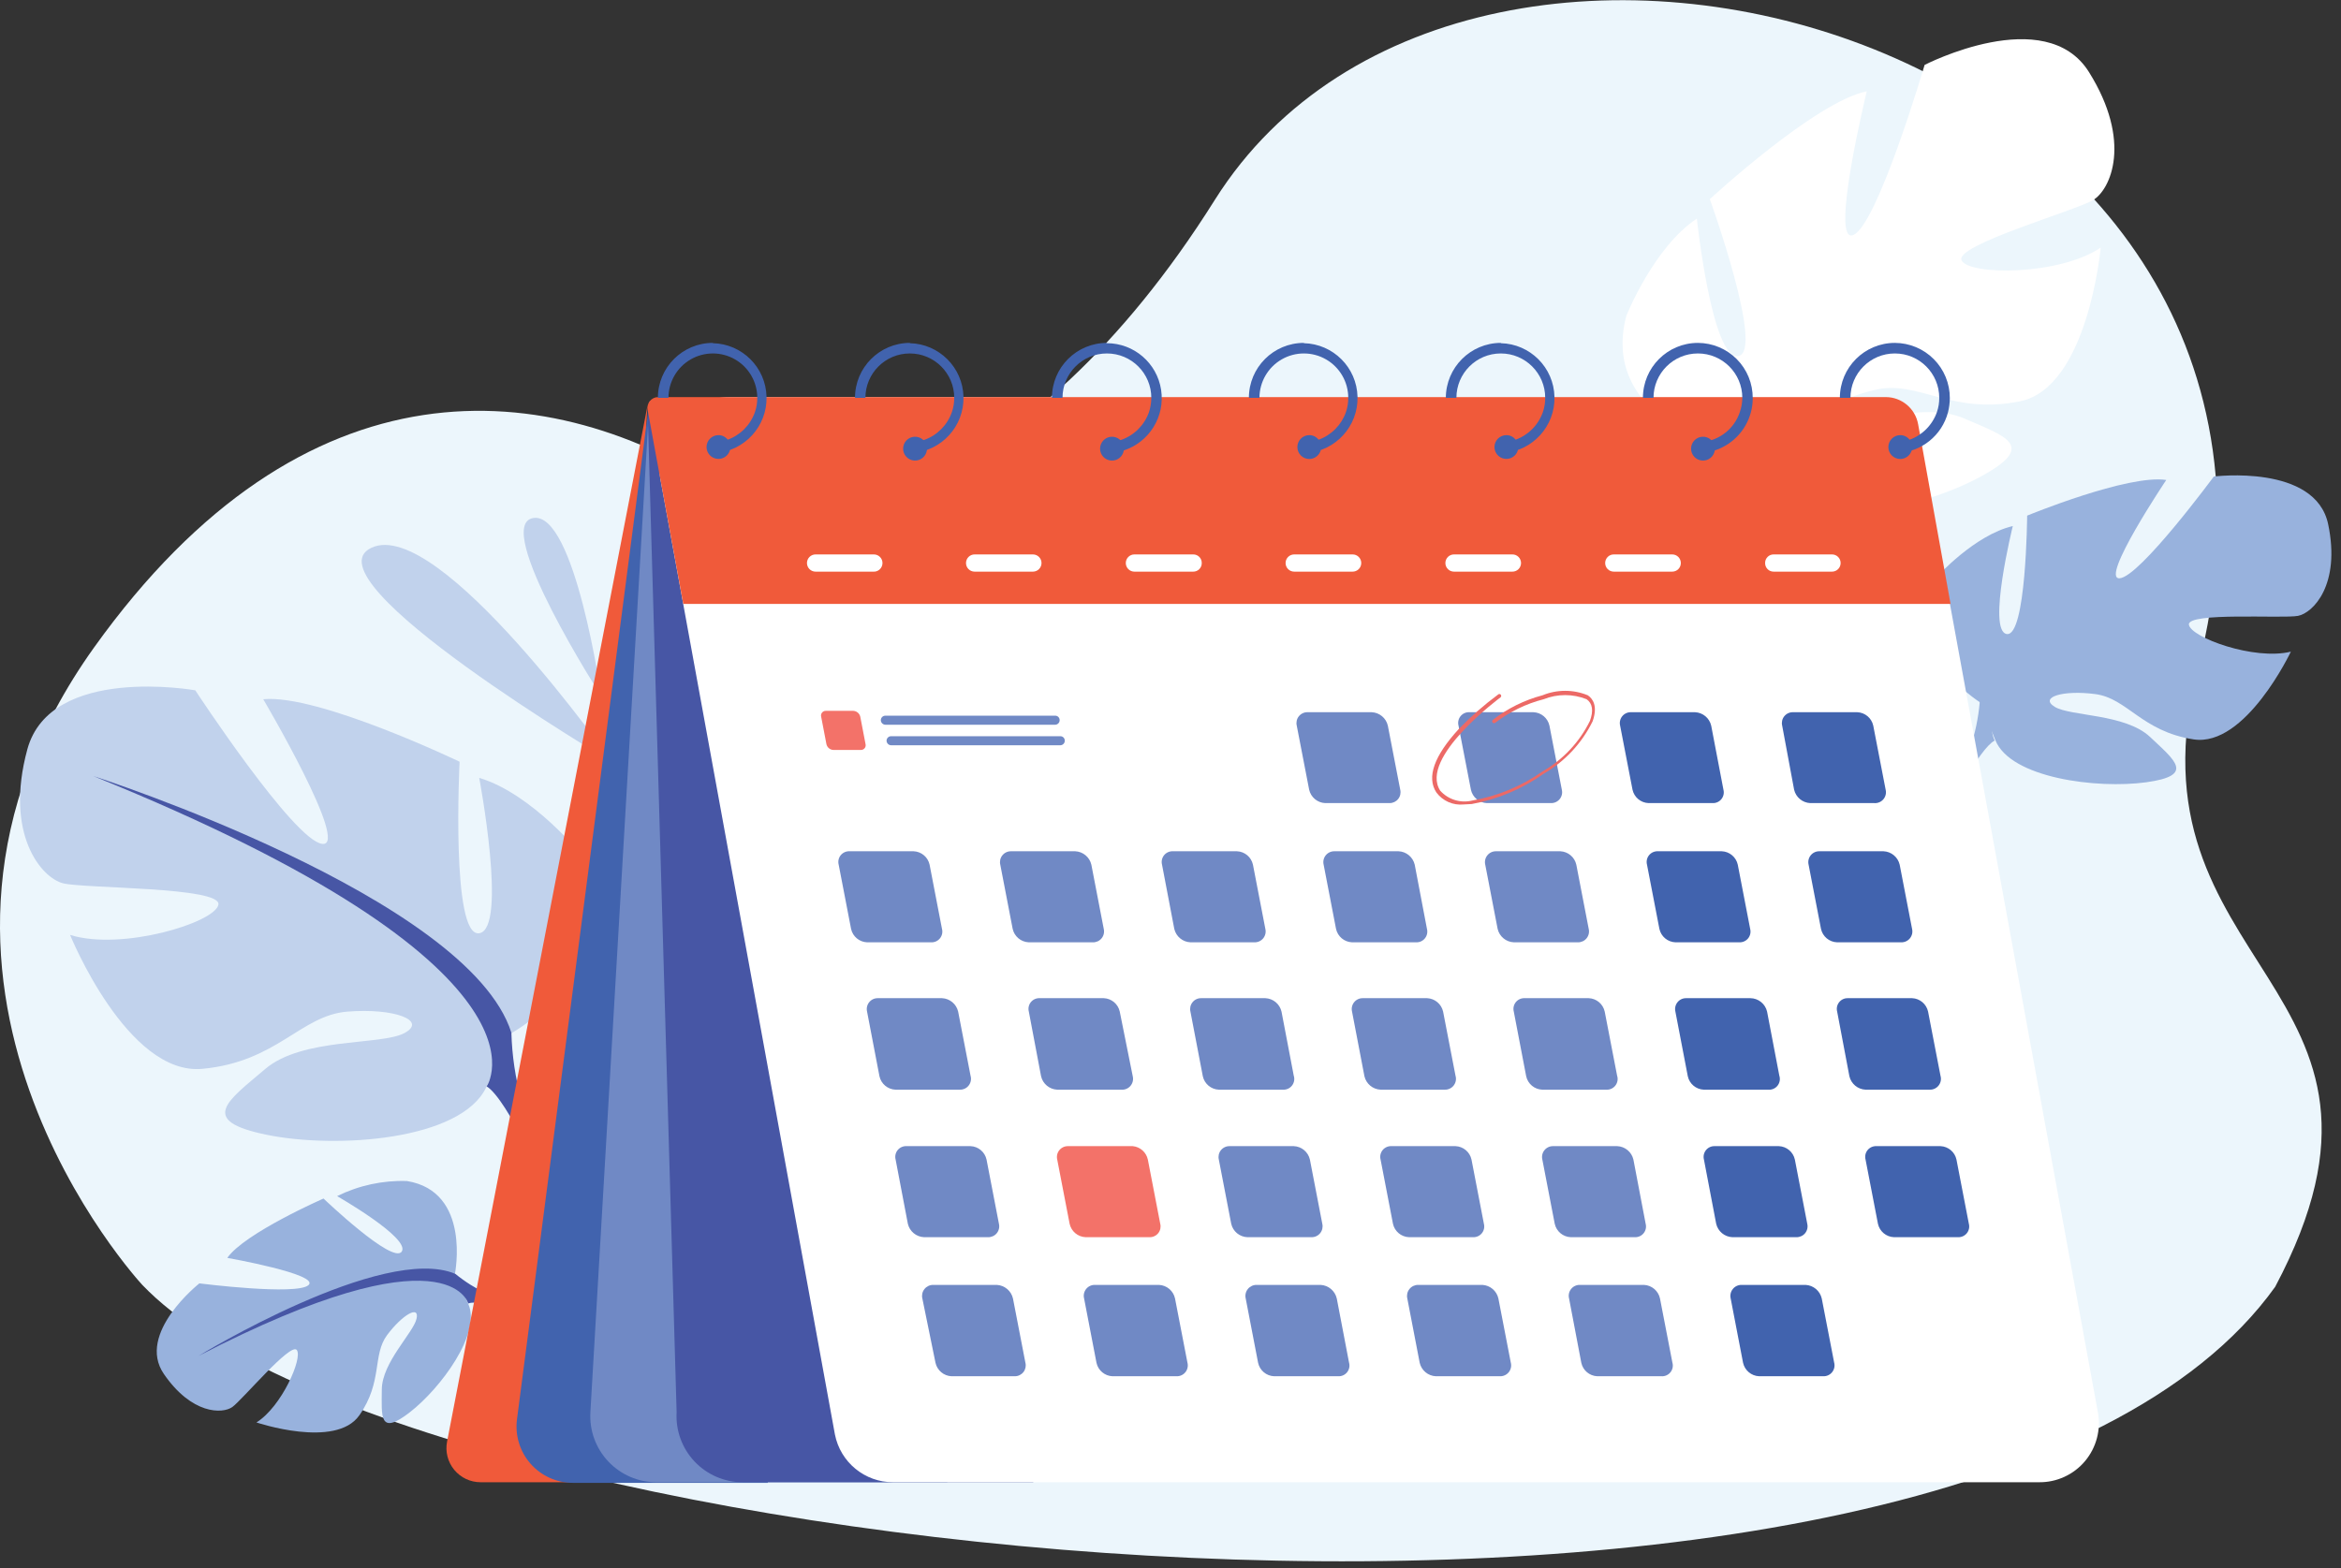 <?xml version="1.0" encoding="UTF-8"?>
<svg width="200px" height="134px" viewBox="0 0 200 134" version="1.1" xmlns="http://www.w3.org/2000/svg" xmlns:xlink="http://www.w3.org/1999/xlink">
    <rect x="0" y="0" width="200" height="134" fill="#333333" stroke="none"/>
    <!-- Generator: sketchtool 63.1 (101010) - https://sketch.com -->
    <title>5EE6AA18-8ED6-4170-96AD-FF3F7D7D97A0</title>
    <desc>Created with sketchtool.</desc>
    <g id="Page-1" stroke="none" stroke-width="1" fill="none" fill-rule="evenodd">
        <g id="widget-zentry-no-events" transform="translate(-50, -257)" fill-rule="nonzero">
            <g id="calendar-illustration" transform="translate(50, 257)">
                <path d="M12.168,109.819 C12.168,109.819 -12.206,83.652 8.039,55.329 C26.013,30.194 46.955,31.91 62.323,42.116 C68.865,46.452 87.742,42.645 103.794,17.071 C125.729,-17.768 201.626,3.342 187.781,57.071 C181.084,83.032 208.168,83.987 194.374,109.974 C167.226,147.884 35.213,133.871 12.168,109.819 Z" id="Path" fill="#ECF6FC"></path>
                <path d="M52.31,65.148 C52.31,65.148 37.51,44.09 31.729,46.813 C25.948,49.535 52.31,65.148 52.31,65.148 Z" id="Path" fill="#C1D2EC"></path>
                <path d="M51.368,59.497 C51.368,59.497 49.11,43.652 45.548,44.271 C41.987,44.89 51.368,59.497 51.368,59.497 Z" id="Path" fill="#C1D2EC"></path>
                <path d="M38.865,108.865 C38.865,108.865 40.284,101.819 34.761,100.929 C32.698,100.862 30.651,101.305 28.8,102.219 C28.8,102.219 35.071,105.806 34.323,106.955 C33.574,108.103 27.639,102.426 27.639,102.426 C27.639,102.426 20.916,105.368 19.419,107.497 C19.419,107.497 27.355,108.903 26.361,109.819 C25.368,110.735 17.032,109.677 17.032,109.677 C17.032,109.677 11.613,113.948 14,117.419 C16.387,120.89 19.006,120.839 19.845,120.245 C20.684,119.652 24.826,114.697 25.355,115.368 C25.884,116.039 24.065,120.219 21.91,121.561 C21.91,121.561 28.671,123.845 30.697,120.955 C32.723,118.065 31.794,115.794 33.084,114.077 C34.374,112.361 35.858,111.497 35.587,112.697 C35.316,113.897 32.632,116.439 32.619,118.748 C32.606,121.058 32.374,122.735 35.006,120.697 C37.639,118.658 41.148,113.935 40,111.419 L38.865,108.865 Z" id="Path" fill="#98B2DD"></path>
                <path d="M16.968,115.871 C16.968,115.871 32.735,106.245 38.903,108.865 C40.562,110.216 42.523,111.145 44.619,111.574 L45.574,112.387 C45.574,112.387 41.097,110.968 40,111.394 C40,111.394 38.374,104.813 16.968,115.871 Z" id="Path" fill="#4756A5"></path>
                <path d="M44.581,111.574 C47.75,112.116 50.554,113.947 52.323,116.632 L51.729,117.045 C51.729,117.045 47.987,112.929 44.955,112.206 C41.923,111.484 44.581,111.574 44.581,111.574 Z" id="Path" fill="#4756A5"></path>
                <path d="M43.69,88.297 C43.69,88.297 55.135,81.845 49.794,73.187 C49.794,73.187 45.523,67.845 40.942,66.477 C40.942,66.477 43.381,79.381 40.942,79.755 C38.503,80.129 39.265,65.097 39.265,65.097 C39.265,65.097 27.2,59.303 22.49,59.755 C22.49,59.755 29.961,72.426 27.523,72.116 C25.084,71.806 16.684,58.994 16.684,58.994 C16.684,58.994 4.31,56.774 2.335,64.039 C0.361,71.303 3.548,75.019 5.381,75.484 C7.213,75.948 18.968,75.781 18.658,77.316 C18.348,78.852 10.413,81.277 5.987,79.897 C5.987,79.897 10.877,91.948 17.29,91.342 C23.703,90.735 25.677,86.774 29.677,86.452 C33.677,86.129 36.542,87.213 34.555,88.284 C32.568,89.355 25.858,88.632 22.658,91.355 C19.458,94.077 16.852,95.768 22.8,96.981 C28.748,98.194 39.406,97.458 41.548,92.903 L43.69,88.297 Z" id="Path" fill="#C1D2EC"></path>
                <path d="M7.974,66.323 C7.974,66.323 40.026,76.645 43.69,88.258 C43.798,92.16 44.842,95.98 46.735,99.394 L46.735,101.69 C46.735,101.69 43.381,93.948 41.574,92.839 C41.548,92.903 48.723,82.8 7.974,66.323 Z" id="Path" fill="#4756A5"></path>
                <path d="M46.735,99.432 C49.723,104.464 50.494,110.508 48.865,116.129 L47.574,115.781 C47.574,115.781 48.865,105.729 46.284,100.658 C43.703,95.587 46.735,99.432 46.735,99.432 Z" id="Path" fill="#4756A5"></path>
                <path d="M55.316,34.671 L38.194,123.2 C38.028,124.055 38.253,124.939 38.807,125.611 C39.362,126.283 40.187,126.671 41.058,126.671 L50.09,126.671 L55.316,34.671 Z" id="Path" fill="#F05A3A"></path>
                <path d="M169.148,60.013 C169.148,60.013 161.406,55.097 165.51,49.265 C165.51,49.265 168.684,45.729 171.961,44.955 C171.961,44.955 169.755,53.871 171.432,54.181 C173.11,54.49 173.187,44.065 173.187,44.065 C173.187,44.065 181.806,40.516 185.071,41.019 C185.071,41.019 179.368,49.523 181.084,49.419 C182.8,49.316 189.135,40.723 189.135,40.723 C189.135,40.723 197.819,39.626 198.903,44.8 C199.987,49.974 197.613,52.387 196.323,52.632 C195.032,52.877 186.865,52.297 187.006,53.381 C187.148,54.465 192.581,56.465 195.716,55.69 C195.716,55.69 191.845,63.871 187.406,63.187 C182.968,62.503 181.755,59.677 179.006,59.316 C176.258,58.955 174.206,59.574 175.535,60.4 C176.865,61.226 181.574,60.981 183.69,62.981 C185.806,64.981 187.561,66.271 183.368,66.852 C179.174,67.432 171.755,66.503 170.465,63.239 L169.148,60.013 Z" id="Path" fill="#98B2DD"></path>
                <path d="M194.839,46.155 C194.839,46.155 172.142,52.103 169.135,60.013 C168.898,62.725 168.013,65.34 166.555,67.639 L166.452,69.226 C166.452,69.226 169.097,63.948 170.413,63.29 C170.452,63.29 165.858,56 194.839,46.155 Z" id="Path" fill="#98B2DD"></path>
                <path d="M166.581,67.639 C164.309,71.006 163.534,75.163 164.439,79.123 L165.329,78.942 C165.329,78.942 164.877,71.897 166.877,68.477 C168.877,65.058 166.581,67.639 166.581,67.639 Z" id="Path" fill="#98B2DD"></path>
                <path d="M148.387,38.71 C148.387,38.71 136.542,36.129 138.942,26.994 C138.942,26.994 141.277,21.123 144.968,18.684 C144.968,18.684 146.258,30.813 148.516,30.426 C150.774,30.039 146.077,17.019 146.077,17.019 C146.077,17.019 155.11,8.671 159.484,7.806 C159.484,7.806 156.271,21.006 158.348,20.077 C160.426,19.148 164.426,5.548 164.426,5.548 C164.426,5.548 174.748,0.219 178.465,6.155 C182.181,12.09 180.323,16.194 178.826,17.097 C177.329,18 166.903,20.968 167.587,22.258 C168.271,23.548 175.935,23.548 179.471,21.161 C179.471,21.161 178.387,33.123 172.568,34.297 C166.748,35.471 163.91,32.503 160.323,33.29 C156.735,34.077 154.465,35.871 156.452,36.219 C158.439,36.568 164.194,34.194 167.794,35.755 C171.394,37.316 174.103,38.09 169.161,40.761 C164.219,43.432 154.581,45.626 151.471,42.155 L148.387,38.71 Z" id="Path" fill="#FFFFFF"></path>
                <path d="M174.09,9.69 C174.09,9.69 148.542,27.458 148.387,38.71 C149.335,42.193 149.432,45.852 148.671,49.381 L149.277,51.406 C149.277,51.406 150.168,43.665 151.497,42.194 C151.523,42.168 142.477,35.187 174.09,9.69 Z" id="Path" fill="#FFFFFF"></path>
                <path d="M148.697,49.355 C147.41,54.585 148.344,60.115 151.277,64.632 L152.31,63.987 C152.31,63.987 148.516,55.484 149.445,50.323 C150.374,45.161 148.697,49.355 148.697,49.355 Z" id="Path" fill="#FFFFFF"></path>
                <path d="M55.484,34.31 L44.168,121.29 C43.99,122.663 44.411,124.047 45.325,125.087 C46.24,126.127 47.557,126.723 48.942,126.723 L65.6,126.723 L56.206,34 L55.484,34.31 Z" id="Path" fill="#4163AE"></path>
                <path d="M55.484,34.31 L50.439,120.684 C50.346,122.24 50.9,123.765 51.971,124.899 C53.041,126.032 54.531,126.674 56.09,126.671 L80.929,126.671 L55.484,34.31 Z" id="Path" fill="#7089C5"></path>
                <path d="M55.329,35.019 L57.806,120.684 C57.714,122.24 58.268,123.765 59.338,124.899 C60.408,126.032 61.899,126.674 63.458,126.671 L88.284,126.671 L55.329,35.019 Z" id="Path" fill="#4756A5"></path>
                <path d="M174.194,126.671 L76.31,126.671 C73.883,126.679 71.793,124.962 71.329,122.581 L56.439,41.045 C56.112,39.287 56.586,37.474 57.731,36.1 C58.876,34.726 60.573,33.932 62.361,33.935 L159.135,33.935 C161.58,33.939 163.674,35.686 164.116,38.09 L179.226,120.671 C179.509,122.162 179.107,123.701 178.132,124.864 C177.157,126.026 175.711,126.69 174.194,126.671 L174.194,126.671 Z" id="Path" fill="#FFFFFF"></path>
                <path d="M58.374,51.613 L166.645,51.613 L163.871,36.245 C163.628,34.91 162.467,33.938 161.11,33.935 L56.232,33.935 C55.959,33.935 55.701,34.056 55.526,34.265 C55.351,34.475 55.279,34.751 55.329,35.019 L58.374,51.613 Z" id="Path" fill="#F05A3A"></path>
                <path d="M60.903,29.303 C58.309,29.303 56.206,31.406 56.206,34 L57.11,34 C57.11,32.645 57.833,31.392 59.006,30.715 C60.18,30.037 61.626,30.037 62.8,30.715 C63.974,31.392 64.697,32.645 64.697,34 C64.7,34.408 64.634,34.814 64.503,35.2 C64.12,36.313 63.251,37.192 62.142,37.587 C61.813,37.701 61.47,37.771 61.123,37.794 L61.123,38.71 C63.625,38.533 65.547,36.422 65.488,33.915 C65.43,31.407 63.411,29.388 60.903,29.329 L60.903,29.303 Z" id="Path" fill="#4163AE"></path>
                <path d="M62.361,38.206 C62.374,38.296 62.374,38.388 62.361,38.477 C62.223,38.966 61.747,39.278 61.244,39.209 C60.741,39.141 60.365,38.714 60.361,38.206 C60.361,37.643 60.818,37.187 61.381,37.187 C61.696,37.186 61.992,37.334 62.181,37.587 C62.311,37.766 62.375,37.985 62.361,38.206 L62.361,38.206 Z" id="Path" fill="#4163AE"></path>
                <path d="M77.729,29.303 C75.14,29.31 73.045,31.411 73.045,34 L73.935,34 C73.935,31.905 75.634,30.206 77.729,30.206 C79.824,30.206 81.523,31.905 81.523,34 C81.526,34.408 81.46,34.814 81.329,35.2 C80.949,36.311 80.085,37.189 78.981,37.587 C78.647,37.702 78.3,37.771 77.948,37.794 L77.948,38.71 C80.45,38.533 82.373,36.422 82.314,33.915 C82.255,31.407 80.237,29.388 77.729,29.329 L77.729,29.303 Z" id="Path" fill="#4163AE"></path>
                <path d="M79.187,38.206 C79.2,38.296 79.2,38.388 79.187,38.477 C79.116,39.009 78.644,39.395 78.109,39.359 C77.573,39.323 77.157,38.879 77.157,38.342 C77.157,37.805 77.573,37.361 78.109,37.325 C78.644,37.289 79.116,37.675 79.187,38.206 L79.187,38.206 Z" id="Path" fill="#4163AE"></path>
                <path d="M94.568,29.303 C91.974,29.303 89.871,31.406 89.871,34 L90.774,34 C90.774,31.905 92.473,30.206 94.568,30.206 C96.663,30.206 98.361,31.905 98.361,34 C98.358,34.407 98.293,34.812 98.168,35.2 C97.785,36.313 96.916,37.192 95.806,37.587 C95.473,37.703 95.126,37.772 94.774,37.794 L94.774,38.71 C95.182,38.696 95.585,38.626 95.974,38.503 C98.181,37.804 99.549,35.602 99.198,33.314 C98.847,31.026 96.882,29.335 94.568,29.329 L94.568,29.303 Z" id="Path" fill="#4163AE"></path>
                <path d="M96.013,38.206 C96.025,38.296 96.025,38.388 96.013,38.477 C95.942,39.009 95.47,39.395 94.935,39.359 C94.399,39.323 93.983,38.879 93.983,38.342 C93.983,37.805 94.399,37.361 94.935,37.325 C95.47,37.289 95.942,37.675 96.013,38.206 L96.013,38.206 Z" id="Path" fill="#4163AE"></path>
                <path d="M111.394,29.303 C108.8,29.303 106.697,31.406 106.697,34 L107.6,34 C107.6,32.645 108.323,31.392 109.497,30.715 C110.671,30.037 112.117,30.037 113.29,30.715 C114.464,31.392 115.187,32.645 115.187,34 C115.19,34.408 115.125,34.814 114.994,35.2 C114.61,36.313 113.741,37.192 112.632,37.587 C112.303,37.701 111.96,37.771 111.613,37.794 L111.613,38.71 C114.115,38.533 116.037,36.422 115.978,33.915 C115.92,31.407 113.901,29.388 111.394,29.329 L111.394,29.303 Z" id="Path" fill="#4163AE"></path>
                <path d="M112.839,38.206 C112.845,38.297 112.845,38.387 112.839,38.477 C112.713,38.916 112.314,39.221 111.858,39.226 C111.295,39.226 110.839,38.769 110.839,38.206 C110.839,37.643 111.295,37.187 111.858,37.187 C112.173,37.186 112.47,37.334 112.658,37.587 C112.784,37.769 112.847,37.986 112.839,38.206 L112.839,38.206 Z" id="Path" fill="#4163AE"></path>
                <path d="M128.219,29.303 C125.628,29.31 123.53,31.409 123.523,34 L124.426,34 C124.426,31.905 126.124,30.206 128.219,30.206 C130.314,30.206 132.013,31.905 132.013,34 C132.016,34.408 131.95,34.814 131.819,35.2 C131.436,36.313 130.567,37.192 129.458,37.587 C129.129,37.703 128.786,37.772 128.439,37.794 L128.439,38.71 C130.941,38.533 132.863,36.422 132.804,33.915 C132.746,31.407 130.727,29.388 128.219,29.329 L128.219,29.303 Z" id="Path" fill="#4163AE"></path>
                <path d="M129.677,38.206 C129.69,38.296 129.69,38.388 129.677,38.477 C129.539,38.966 129.063,39.278 128.56,39.209 C128.057,39.141 127.681,38.714 127.677,38.206 C127.677,37.643 128.134,37.187 128.697,37.187 C129.012,37.186 129.309,37.334 129.497,37.587 C129.627,37.766 129.691,37.985 129.677,38.206 L129.677,38.206 Z" id="Path" fill="#4163AE"></path>
                <path d="M145.058,29.303 C142.464,29.303 140.361,31.406 140.361,34 L141.265,34 C141.265,31.905 142.963,30.206 145.058,30.206 C147.153,30.206 148.852,31.905 148.852,34 C148.85,34.409 148.78,34.814 148.645,35.2 C148.28,36.32 147.411,37.204 146.297,37.587 C145.964,37.703 145.616,37.772 145.265,37.794 L145.265,38.71 C145.672,38.696 146.076,38.626 146.465,38.503 C147.998,38.018 149.176,36.781 149.587,35.226 C149.691,34.834 149.743,34.431 149.742,34.026 C149.749,32.778 149.259,31.579 148.38,30.693 C147.501,29.807 146.306,29.307 145.058,29.303 L145.058,29.303 Z" id="Path" fill="#4163AE"></path>
                <path d="M146.503,38.206 C146.516,38.296 146.516,38.388 146.503,38.477 C146.432,39.009 145.96,39.395 145.425,39.359 C144.89,39.323 144.474,38.879 144.474,38.342 C144.474,37.805 144.89,37.361 145.425,37.325 C145.96,37.289 146.432,37.675 146.503,38.206 L146.503,38.206 Z" id="Path" fill="#4163AE"></path>
                <path d="M161.884,29.303 C159.29,29.303 157.187,31.406 157.187,34 L158.09,34 C158.09,31.905 159.789,30.206 161.884,30.206 C163.979,30.206 165.677,31.905 165.677,34 C165.68,34.408 165.615,34.814 165.484,35.2 C165.101,36.313 164.232,37.192 163.123,37.587 C162.794,37.701 162.451,37.771 162.103,37.794 L162.103,38.71 C164.154,38.628 165.91,37.213 166.426,35.226 C166.523,34.833 166.575,34.43 166.581,34.026 C166.584,32.777 166.091,31.577 165.21,30.692 C164.33,29.806 163.133,29.307 161.884,29.303 Z" id="Path" fill="#4163AE"></path>
                <path d="M163.329,38.206 C163.335,38.297 163.335,38.387 163.329,38.477 C163.204,38.916 162.805,39.221 162.348,39.226 C161.785,39.226 161.329,38.769 161.329,38.206 C161.329,37.643 161.785,37.187 162.348,37.187 C162.663,37.186 162.96,37.334 163.148,37.587 C163.274,37.769 163.337,37.986 163.329,38.206 L163.329,38.206 Z" id="Path" fill="#4163AE"></path>
                <path d="M120.981,80.529 L115.51,80.529 C114.845,80.503 114.283,80.031 114.142,79.381 L113.084,73.897 C113.015,73.615 113.082,73.318 113.264,73.093 C113.446,72.868 113.723,72.74 114.013,72.748 L119.484,72.748 C120.15,72.778 120.714,73.247 120.865,73.897 L121.91,79.381 C121.984,79.663 121.919,79.963 121.736,80.19 C121.553,80.417 121.272,80.543 120.981,80.529 Z" id="Path" fill="#7089C5"></path>
                <path d="M134.8,80.529 L129.329,80.529 C128.663,80.5 128.098,80.03 127.948,79.381 L126.89,73.897 C126.822,73.615 126.889,73.318 127.071,73.093 C127.253,72.868 127.53,72.74 127.819,72.748 L133.303,72.748 C133.966,72.779 134.526,73.249 134.671,73.897 L135.729,79.381 C135.798,79.662 135.731,79.959 135.549,80.185 C135.366,80.41 135.09,80.537 134.8,80.529 L134.8,80.529 Z" id="Path" fill="#7089C5"></path>
                <path d="M148.606,80.529 L143.135,80.529 C142.471,80.503 141.908,80.031 141.768,79.381 L140.71,73.897 C140.635,73.615 140.7,73.314 140.883,73.087 C141.067,72.861 141.347,72.735 141.639,72.748 L147.097,72.748 C147.761,72.775 148.324,73.247 148.465,73.897 L149.523,79.381 C149.596,79.66 149.533,79.959 149.353,80.185 C149.172,80.411 148.896,80.539 148.606,80.529 Z" id="Path" fill="#4163AE"></path>
                <path d="M79.548,80.529 L74.077,80.529 C73.413,80.503 72.85,80.031 72.71,79.381 L71.652,73.897 C71.577,73.615 71.642,73.314 71.825,73.087 C72.009,72.861 72.289,72.735 72.581,72.748 L78.052,72.748 C78.716,72.775 79.279,73.247 79.419,73.897 L80.477,79.381 C80.552,79.663 80.487,79.963 80.304,80.19 C80.12,80.417 79.84,80.543 79.548,80.529 Z" id="Path" fill="#7089C5"></path>
                <path d="M73.548,64.09 L71.2,64.09 C70.914,64.08 70.671,63.879 70.606,63.6 L70.155,61.252 C70.122,61.129 70.149,60.998 70.228,60.899 C70.307,60.8 70.428,60.744 70.555,60.748 L72.903,60.748 C73.191,60.765 73.434,60.97 73.497,61.252 L73.948,63.6 C73.976,63.721 73.947,63.847 73.869,63.943 C73.79,64.039 73.672,64.094 73.548,64.09 L73.548,64.09 Z" id="Path" fill="#F37269"></path>
                <path d="M93.368,80.529 L87.884,80.529 C87.221,80.498 86.661,80.028 86.516,79.381 L85.458,73.897 C85.39,73.615 85.456,73.318 85.638,73.093 C85.821,72.868 86.098,72.74 86.387,72.748 L91.858,72.748 C92.524,72.778 93.089,73.247 93.239,73.897 L94.297,79.381 C94.365,79.662 94.299,79.959 94.116,80.185 C93.934,80.41 93.657,80.537 93.368,80.529 L93.368,80.529 Z" id="Path" fill="#7089C5"></path>
                <path d="M107.174,80.529 L101.703,80.529 C101.037,80.5 100.473,80.03 100.323,79.381 L99.277,73.897 C99.203,73.615 99.268,73.314 99.451,73.087 C99.635,72.861 99.915,72.735 100.206,72.748 L105.677,72.748 C106.342,72.775 106.904,73.247 107.045,73.897 L108.103,79.381 C108.172,79.662 108.105,79.959 107.923,80.185 C107.741,80.41 107.464,80.537 107.174,80.529 L107.174,80.529 Z" id="Path" fill="#7089C5"></path>
                <path d="M162.426,80.529 L156.942,80.529 C156.277,80.503 155.715,80.031 155.574,79.381 L154.516,73.897 C154.448,73.615 154.514,73.318 154.697,73.093 C154.879,72.868 155.156,72.74 155.445,72.748 L160.916,72.748 C161.582,72.778 162.147,73.247 162.297,73.897 L163.355,79.381 C163.423,79.662 163.357,79.959 163.174,80.185 C162.992,80.41 162.715,80.537 162.426,80.529 L162.426,80.529 Z" id="Path" fill="#4163AE"></path>
                <path d="M118.71,68.632 L113.213,68.632 C112.55,68.602 111.99,68.131 111.845,67.484 L110.787,62.013 C110.719,61.731 110.785,61.434 110.967,61.209 C111.15,60.984 111.427,60.856 111.716,60.865 L117.187,60.865 C117.853,60.894 118.418,61.363 118.568,62.013 L119.626,67.484 C119.694,67.763 119.629,68.058 119.449,68.283 C119.27,68.507 118.997,68.636 118.71,68.632 L118.71,68.632 Z" id="Path" fill="#7089C5"></path>
                <path d="M132.503,68.632 L127.032,68.632 C126.368,68.606 125.805,68.134 125.665,67.484 L124.606,62.013 C124.532,61.731 124.597,61.43 124.78,61.203 C124.964,60.977 125.244,60.851 125.535,60.865 L131.006,60.865 C131.671,60.891 132.233,61.363 132.374,62.013 L133.432,67.484 C133.501,67.765 133.434,68.063 133.252,68.288 C133.07,68.513 132.793,68.64 132.503,68.632 Z" id="Path" fill="#7089C5"></path>
                <path d="M146.31,68.632 L140.839,68.632 C140.174,68.606 139.612,68.134 139.471,67.484 L138.413,62.013 C138.344,61.731 138.411,61.434 138.593,61.209 C138.776,60.984 139.052,60.856 139.342,60.865 L144.813,60.865 C145.479,60.894 146.043,61.363 146.194,62.013 L147.239,67.484 C147.313,67.766 147.248,68.067 147.065,68.293 C146.882,68.52 146.601,68.646 146.31,68.632 L146.31,68.632 Z" id="Path" fill="#4163AE"></path>
                <path d="M160.129,68.632 L154.658,68.632 C153.992,68.603 153.427,68.133 153.277,67.484 L152.258,62.013 C152.19,61.731 152.256,61.434 152.438,61.209 C152.621,60.984 152.898,60.856 153.187,60.865 L158.671,60.865 C159.335,60.891 159.898,61.363 160.039,62.013 L161.097,67.484 C161.168,67.772 161.096,68.077 160.905,68.304 C160.714,68.531 160.425,68.653 160.129,68.632 L160.129,68.632 Z" id="Path" fill="#4163AE"></path>
                <path d="M123.419,93.123 L117.948,93.123 C117.282,93.093 116.718,92.624 116.568,91.974 L115.51,86.452 C115.441,86.17 115.508,85.873 115.69,85.648 C115.872,85.422 116.149,85.295 116.439,85.303 L121.923,85.303 C122.585,85.334 123.146,85.804 123.29,86.452 L124.348,91.923 C124.437,92.211 124.379,92.525 124.195,92.763 C124.01,93.002 123.721,93.136 123.419,93.123 Z" id="Path" fill="#7089C5"></path>
                <path d="M137.226,93.123 L131.755,93.123 C131.09,93.096 130.528,92.624 130.387,91.974 L129.329,86.452 C129.255,86.17 129.319,85.869 129.503,85.642 C129.686,85.415 129.967,85.29 130.258,85.303 L135.729,85.303 C136.393,85.329 136.956,85.802 137.097,86.452 L138.155,91.923 C138.25,92.212 138.195,92.529 138.009,92.769 C137.823,93.01 137.529,93.142 137.226,93.123 L137.226,93.123 Z" id="Path" fill="#7089C5"></path>
                <path d="M151.045,93.123 L145.561,93.123 C144.897,93.096 144.334,92.624 144.194,91.974 L143.135,86.452 C143.067,86.17 143.134,85.873 143.316,85.648 C143.498,85.422 143.775,85.295 144.065,85.303 L149.535,85.303 C150.221,85.309 150.813,85.784 150.968,86.452 L152.013,91.923 C152.111,92.218 152.052,92.544 151.857,92.787 C151.661,93.03 151.355,93.156 151.045,93.123 L151.045,93.123 Z" id="Path" fill="#4163AE"></path>
                <path d="M81.987,93.123 L76.503,93.123 C75.839,93.096 75.276,92.624 75.135,91.974 L74.077,86.452 C74.009,86.17 74.076,85.873 74.258,85.648 C74.44,85.422 74.717,85.295 75.006,85.303 L80.477,85.303 C81.143,85.332 81.708,85.802 81.858,86.452 L82.916,91.923 C83.004,92.211 82.947,92.525 82.762,92.763 C82.578,93.002 82.289,93.136 81.987,93.123 Z" id="Path" fill="#7089C5"></path>
                <path d="M95.794,93.123 L90.323,93.123 C89.657,93.093 89.092,92.624 88.942,91.974 L87.897,86.452 C87.822,86.17 87.887,85.869 88.07,85.642 C88.254,85.415 88.534,85.29 88.826,85.303 L94.297,85.303 C94.961,85.329 95.524,85.802 95.665,86.452 L96.774,91.974 C96.846,92.265 96.773,92.572 96.579,92.8 C96.384,93.028 96.092,93.148 95.794,93.123 Z" id="Path" fill="#7089C5"></path>
                <path d="M109.6,93.123 L104.129,93.123 C103.465,93.096 102.902,92.624 102.761,91.974 L101.703,86.452 C101.635,86.17 101.701,85.873 101.884,85.648 C102.066,85.422 102.343,85.295 102.632,85.303 L108.103,85.303 C108.769,85.332 109.334,85.802 109.484,86.452 L110.529,91.923 C110.624,92.212 110.569,92.529 110.383,92.769 C110.197,93.01 109.903,93.142 109.6,93.123 L109.6,93.123 Z" id="Path" fill="#7089C5"></path>
                <path d="M164.852,93.123 L159.381,93.123 C158.715,93.093 158.15,92.624 158,91.974 L156.955,86.452 C156.881,86.172 156.944,85.874 157.125,85.648 C157.305,85.421 157.582,85.294 157.871,85.303 L163.355,85.303 C164.019,85.329 164.582,85.802 164.723,86.452 L165.781,91.923 C165.869,92.211 165.812,92.525 165.627,92.763 C165.442,93.002 165.153,93.136 164.852,93.123 Z" id="Path" fill="#4163AE"></path>
                <path d="M125.845,105.729 L120.374,105.729 C119.71,105.703 119.147,105.231 119.006,104.581 L117.948,99.097 C117.874,98.815 117.939,98.514 118.122,98.287 C118.306,98.061 118.586,97.935 118.877,97.948 L124.348,97.948 C125.013,97.975 125.575,98.447 125.716,99.097 L126.774,104.581 C126.848,104.863 126.784,105.163 126.601,105.39 C126.417,105.617 126.137,105.743 125.845,105.729 Z" id="Path" fill="#7089C5"></path>
                <path d="M139.652,105.729 L134.194,105.729 C133.529,105.703 132.967,105.231 132.826,104.581 L131.768,99.097 C131.699,98.815 131.766,98.518 131.948,98.293 C132.13,98.068 132.407,97.94 132.697,97.948 L138.168,97.948 C138.834,97.978 139.398,98.447 139.548,99.097 L140.594,104.581 C140.669,104.865 140.603,105.168 140.416,105.396 C140.23,105.623 139.945,105.747 139.652,105.729 L139.652,105.729 Z" id="Path" fill="#7089C5"></path>
                <path d="M153.471,105.729 L148,105.729 C147.334,105.7 146.769,105.23 146.619,104.581 L145.574,99.097 C145.501,98.817 145.564,98.519 145.744,98.293 C145.925,98.067 146.201,97.939 146.49,97.948 L151.974,97.948 C152.639,97.975 153.201,98.447 153.342,99.097 L154.4,104.581 C154.469,104.862 154.402,105.159 154.22,105.385 C154.037,105.61 153.761,105.737 153.471,105.729 L153.471,105.729 Z" id="Path" fill="#4163AE"></path>
                <path d="M84.413,105.729 L78.942,105.729 C78.276,105.7 77.711,105.23 77.561,104.581 L76.516,99.097 C76.442,98.815 76.506,98.514 76.69,98.287 C76.873,98.061 77.154,97.935 77.445,97.948 L82.916,97.948 C83.581,97.975 84.143,98.447 84.284,99.097 L85.342,104.581 C85.41,104.862 85.344,105.159 85.162,105.385 C84.979,105.61 84.702,105.737 84.413,105.729 L84.413,105.729 Z" id="Path" fill="#7089C5"></path>
                <path d="M98.219,105.729 L92.748,105.729 C92.084,105.703 91.521,105.231 91.381,104.581 L90.323,99.097 C90.254,98.815 90.321,98.518 90.503,98.293 C90.685,98.068 90.962,97.94 91.252,97.948 L96.774,97.948 C97.409,98.008 97.932,98.473 98.065,99.097 L99.123,104.581 C99.195,104.858 99.134,105.154 98.957,105.379 C98.779,105.605 98.506,105.734 98.219,105.729 Z" id="Path" fill="#F37269"></path>
                <path d="M112.039,105.729 L106.568,105.729 C105.9,105.704 105.333,105.233 105.187,104.581 L104.129,99.097 C104.061,98.815 104.127,98.518 104.309,98.293 C104.492,98.068 104.768,97.94 105.058,97.948 L110.529,97.948 C111.197,97.973 111.764,98.445 111.91,99.097 L112.968,104.581 C113.036,104.862 112.97,105.159 112.787,105.385 C112.605,105.61 112.328,105.737 112.039,105.729 L112.039,105.729 Z" id="Path" fill="#7089C5"></path>
                <path d="M167.277,105.729 L161.806,105.729 C161.142,105.703 160.579,105.231 160.439,104.581 L159.381,99.097 C159.306,98.815 159.371,98.514 159.554,98.287 C159.738,98.061 160.018,97.935 160.31,97.948 L165.781,97.948 C166.445,97.975 167.008,98.447 167.148,99.097 L168.206,104.581 C168.281,104.863 168.216,105.163 168.033,105.39 C167.849,105.617 167.569,105.743 167.277,105.729 Z" id="Path" fill="#4163AE"></path>
                <path d="M128.142,117.613 L122.671,117.613 C122.005,117.584 121.44,117.114 121.29,116.465 L120.232,110.968 C120.165,110.685 120.231,110.387 120.413,110.16 C120.594,109.933 120.871,109.802 121.161,109.806 L126.645,109.806 C127.31,109.843 127.869,110.318 128.013,110.968 L129.071,116.439 C129.149,116.724 129.087,117.029 128.904,117.261 C128.72,117.493 128.437,117.623 128.142,117.613 L128.142,117.613 Z" id="Path" fill="#7089C5"></path>
                <path d="M141.935,117.613 L136.465,117.613 C135.8,117.587 135.237,117.114 135.097,116.465 L134.052,110.968 C133.978,110.684 134.043,110.383 134.226,110.155 C134.408,109.926 134.688,109.797 134.981,109.806 L140.452,109.806 C141.118,109.838 141.68,110.315 141.819,110.968 L142.877,116.439 C142.963,116.727 142.902,117.038 142.714,117.272 C142.526,117.506 142.235,117.634 141.935,117.613 Z" id="Path" fill="#7089C5"></path>
                <path d="M155.768,117.613 L150.284,117.613 C149.621,117.582 149.061,117.112 148.916,116.465 L147.858,110.968 C147.79,110.685 147.857,110.387 148.039,110.16 C148.22,109.933 148.496,109.802 148.787,109.806 L154.258,109.806 C154.926,109.842 155.49,110.316 155.639,110.968 L156.697,116.439 C156.775,116.724 156.713,117.029 156.529,117.261 C156.346,117.493 156.063,117.623 155.768,117.613 L155.768,117.613 Z" id="Path" fill="#4163AE"></path>
                <path d="M86.71,117.613 L81.29,117.613 C80.628,117.582 80.067,117.112 79.923,116.465 L78.8,110.968 C78.732,110.685 78.799,110.387 78.98,110.16 C79.162,109.933 79.438,109.802 79.729,109.806 L85.161,109.806 C85.829,109.842 86.393,110.316 86.542,110.968 L87.6,116.439 C87.676,116.717 87.619,117.015 87.444,117.245 C87.27,117.475 86.998,117.611 86.71,117.613 L86.71,117.613 Z" id="Path" fill="#7089C5"></path>
                <path d="M100.516,117.613 L95.045,117.613 C94.381,117.587 93.818,117.114 93.677,116.465 L92.619,110.968 C92.546,110.684 92.611,110.383 92.793,110.155 C92.976,109.926 93.256,109.797 93.548,109.806 L99.019,109.806 C99.686,109.838 100.247,110.315 100.387,110.968 L101.445,116.439 C101.523,116.724 101.461,117.029 101.278,117.261 C101.094,117.493 100.812,117.623 100.516,117.613 L100.516,117.613 Z" id="Path" fill="#7089C5"></path>
                <path d="M114.323,117.613 L108.852,117.613 C108.187,117.587 107.625,117.114 107.484,116.465 L106.426,110.968 C106.358,110.685 106.425,110.387 106.606,110.16 C106.788,109.933 107.064,109.802 107.355,109.806 L112.826,109.806 C113.494,109.842 114.057,110.316 114.206,110.968 L115.252,116.439 C115.336,116.724 115.276,117.033 115.091,117.267 C114.907,117.5 114.62,117.629 114.323,117.613 L114.323,117.613 Z" id="Path" fill="#7089C5"></path>
                <path d="M90.142,61.935 L75.639,61.935 C75.428,61.929 75.258,61.759 75.252,61.548 L75.252,61.548 C75.252,61.335 75.425,61.161 75.639,61.161 L90.142,61.161 C90.246,61.158 90.346,61.197 90.42,61.271 C90.493,61.344 90.533,61.445 90.529,61.548 L90.529,61.548 C90.529,61.762 90.356,61.935 90.142,61.935 Z" id="Path" fill="#7089C5"></path>
                <path d="M90.581,63.69 L76.129,63.69 C75.918,63.684 75.749,63.514 75.742,63.303 L75.742,63.303 C75.742,63.089 75.915,62.916 76.129,62.916 L90.581,62.916 C90.684,62.912 90.785,62.952 90.858,63.025 C90.932,63.099 90.971,63.199 90.968,63.303 L90.968,63.303 C90.968,63.517 90.794,63.69 90.581,63.69 L90.581,63.69 Z" id="Path" fill="#7089C5"></path>
                <path d="M74.594,48.852 L69.677,48.852 C69.271,48.852 68.942,48.522 68.942,48.116 L68.942,48.116 C68.942,47.921 69.019,47.734 69.157,47.596 C69.295,47.458 69.482,47.381 69.677,47.381 L74.658,47.381 C75.064,47.381 75.394,47.71 75.394,48.116 L75.394,48.116 C75.394,48.323 75.308,48.52 75.156,48.66 C75.004,48.8 74.8,48.87 74.594,48.852 L74.594,48.852 Z" id="Path" fill="#FFFFFF"></path>
                <path d="M88.245,48.852 L83.265,48.852 C82.858,48.852 82.529,48.522 82.529,48.116 L82.529,48.116 C82.529,47.921 82.607,47.734 82.744,47.596 C82.882,47.458 83.069,47.381 83.265,47.381 L88.245,47.381 C88.651,47.381 88.981,47.71 88.981,48.116 L88.981,48.116 C88.981,48.522 88.651,48.852 88.245,48.852 L88.245,48.852 Z" id="Path" fill="#FFFFFF"></path>
                <path d="M101.935,48.852 L96.916,48.852 C96.51,48.852 96.181,48.522 96.181,48.116 L96.181,48.116 C96.181,47.921 96.258,47.734 96.396,47.596 C96.534,47.458 96.721,47.381 96.916,47.381 L101.935,47.381 C102.132,47.377 102.321,47.453 102.459,47.592 C102.598,47.731 102.675,47.92 102.671,48.116 L102.671,48.116 C102.675,48.312 102.598,48.501 102.459,48.64 C102.321,48.779 102.132,48.855 101.935,48.852 Z" id="Path" fill="#FFFFFF"></path>
                <path d="M115.548,48.852 L110.581,48.852 C110.383,48.855 110.193,48.779 110.052,48.641 C109.911,48.503 109.832,48.313 109.832,48.116 L109.832,48.116 C109.832,47.919 109.911,47.73 110.052,47.591 C110.193,47.453 110.383,47.377 110.581,47.381 L115.548,47.381 C115.746,47.377 115.936,47.453 116.077,47.591 C116.218,47.73 116.297,47.919 116.297,48.116 L116.297,48.116 C116.297,48.313 116.218,48.503 116.077,48.641 C115.936,48.779 115.746,48.855 115.548,48.852 L115.548,48.852 Z" id="Path" fill="#FFFFFF"></path>
                <path d="M129.2,48.852 L124.232,48.852 C124.035,48.855 123.845,48.779 123.704,48.641 C123.563,48.503 123.484,48.313 123.484,48.116 L123.484,48.116 C123.484,47.919 123.563,47.73 123.704,47.591 C123.845,47.453 124.035,47.377 124.232,47.381 L129.2,47.381 C129.397,47.377 129.588,47.453 129.728,47.591 C129.869,47.73 129.948,47.919 129.948,48.116 L129.948,48.116 C129.948,48.313 129.869,48.503 129.728,48.641 C129.588,48.779 129.397,48.855 129.2,48.852 L129.2,48.852 Z" id="Path" fill="#FFFFFF"></path>
                <path d="M142.865,48.852 L137.884,48.852 C137.687,48.855 137.496,48.779 137.355,48.641 C137.215,48.503 137.135,48.313 137.135,48.116 L137.135,48.116 C137.135,47.919 137.215,47.73 137.355,47.591 C137.496,47.453 137.687,47.377 137.884,47.381 L142.865,47.381 C143.271,47.381 143.6,47.71 143.6,48.116 L143.6,48.116 C143.6,48.311 143.523,48.498 143.385,48.636 C143.247,48.774 143.06,48.852 142.865,48.852 L142.865,48.852 Z" id="Path" fill="#FFFFFF"></path>
                <path d="M156.516,48.852 L151.535,48.852 C151.339,48.855 151.15,48.779 151.012,48.64 C150.873,48.501 150.796,48.312 150.8,48.116 L150.8,48.116 C150.796,47.92 150.873,47.731 151.012,47.592 C151.15,47.453 151.339,47.377 151.535,47.381 L156.516,47.381 C156.922,47.381 157.252,47.71 157.252,48.116 L157.252,48.116 C157.252,48.522 156.922,48.852 156.516,48.852 L156.516,48.852 Z" id="Path" fill="#FFFFFF"></path>
                <path d="M125.045,68.748 C124.139,68.841 123.251,68.448 122.71,67.716 C121.871,66.426 122.516,64.606 124.619,62.31 C125.658,61.233 126.784,60.244 127.987,59.355 C128.016,59.326 128.056,59.309 128.097,59.309 C128.138,59.309 128.177,59.326 128.206,59.355 C128.269,59.42 128.269,59.522 128.206,59.587 C128.206,59.587 121.2,64.748 123.045,67.574 C123.733,68.336 124.784,68.658 125.781,68.413 C127.935,68.039 129.979,67.193 131.768,65.935 C133.523,64.931 134.938,63.426 135.832,61.613 C136.155,60.735 136.052,60.103 135.548,59.755 C134.372,59.285 133.06,59.285 131.884,59.755 C130.381,60.139 128.972,60.823 127.742,61.768 C127.674,61.825 127.573,61.816 127.516,61.748 C127.459,61.681 127.468,61.58 127.535,61.523 C128.794,60.541 130.238,59.826 131.781,59.419 C133.02,58.909 134.412,58.909 135.652,59.419 C136.09,59.716 136.516,60.348 136.065,61.639 C135.144,63.519 133.684,65.082 131.871,66.129 C130.042,67.428 127.949,68.309 125.742,68.71 L125.045,68.748 Z" id="Path" fill="#EC6966"></path>
            </g>
        </g>
    </g>
</svg>